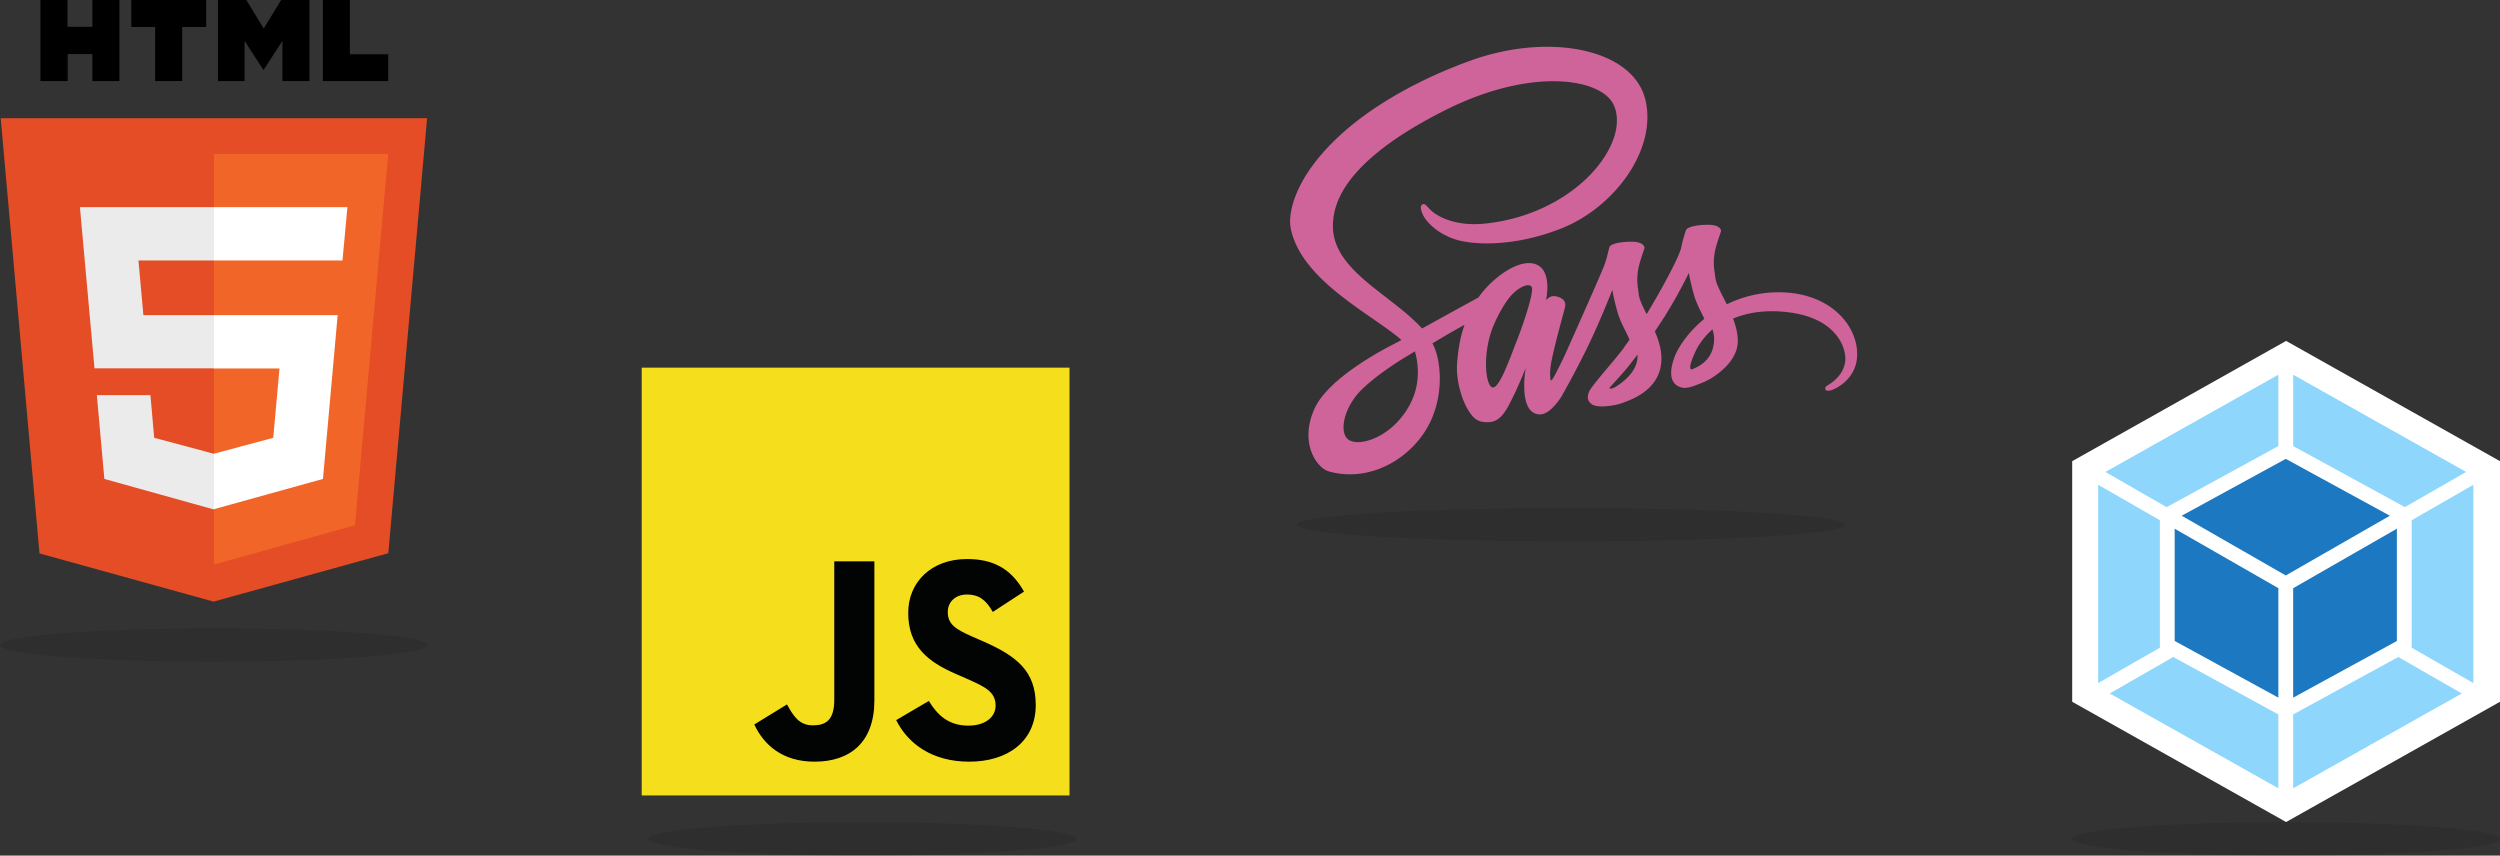 <svg width="374" height="128" viewBox="0 0 374 128" xmlns="http://www.w3.org/2000/svg"><rect x="0" y="0" width="374" height="128" fill="#333333" stroke="none"/><title>Front-End</title><g fill="none" fill-rule="evenodd"><g><ellipse fill="#000" opacity=".1" cx="32" cy="96.5" rx="32" ry="2.5"/><path d="M6.048 0h4.044v4.008h3.728V0h4.044v12.129H13.82V8.086h-3.693v4.043H6.048m17.16-8.086H19.64V0h11.2v4.043h-3.587v8.086h-4.044M32.615 0h4.238l2.602 4.271L42.057 0h4.238v12.129H42.25V6.117l-2.831 4.36-2.831-4.36v6.012h-3.974M48.3 0h4.044v8.121h5.732v4.008h-9.776" fill="#000" fill-rule="nonzero"/><path fill="#E44D26" fill-rule="nonzero" d="M5.908 82.793L.105 17.683h63.79l-5.803 65.075L31.947 90"/><path fill="#F16529" fill-rule="nonzero" d="M32 84.463V23.027h26.075l-4.976 55.547"/><path d="M11.956 30.99H32v7.98H20.712l.739 8.175H32v7.962H14.136m.352 4.008h8.017l.563 6.381L32 67.886v8.333l-16.387-4.57" fill="#EBEBEB" fill-rule="nonzero"/><path d="M51.974 30.99h-20.01v7.98h19.271m-.72 8.175h-18.55v7.98h9.846l-.932 10.371-8.914 2.39v8.298l16.351-4.536" fill="#FFF" fill-rule="nonzero"/></g><g transform="translate(96 55)"><ellipse fill="#000" opacity=".104" cx="33" cy="70.5" rx="32" ry="2.5"/><path fill="#F5DE1B" d="M0 64h64V0H0z"/><path d="M38.07 52.728l4.884-2.868c1.287 2.129 2.962 3.697 5.919 3.697 2.486 0 4.07-1.262 4.07-3.003 0-2.087-1.628-2.826-4.373-4.045l-1.499-.653c-4.332-1.87-7.203-4.22-7.203-9.177 0-4.568 3.43-8.047 8.79-8.047 3.815 0 6.557 1.35 8.532 4.871l-4.673 3.047c-1.031-1.872-2.143-2.609-3.859-2.609-1.757 0-2.871 1.13-2.871 2.61 0 1.824 1.114 2.563 3.685 3.693l1.5.656c5.101 2.218 7.975 4.479 7.975 9.565 0 5.483-4.243 8.482-9.945 8.482-5.575 0-9.175-2.695-10.935-6.219m-21.222.653l4.887-3c.94 1.697 1.802 3.131 3.859 3.131 1.972 0 3.215-.784 3.215-3.828V28.98h6.001v20.79c0 6.306-3.644 9.177-8.957 9.177-4.803 0-7.591-2.522-9.008-5.566" fill="#020303"/></g><g transform="translate(193 7)"><path d="M73.023 36.727c-2.966.016-5.534.733-7.688 1.8-.795-1.584-1.59-2.967-1.723-4-.15-1.2-.332-1.934-.15-3.367.183-1.433 1.011-3.467 1.011-3.633-.016-.15-.182-.884-1.889-.9-1.706-.017-3.18.333-3.347.783-.165.45-.497 1.483-.712 2.55-.298 1.567-3.413 7.117-5.186 10.033-.58-1.133-1.077-2.133-1.177-2.933-.149-1.2-.33-1.933-.149-3.367.183-1.433 1.011-3.466 1.011-3.633-.017-.15-.182-.883-1.889-.9-1.706-.017-3.181.333-3.347.783-.166.45-.348 1.517-.712 2.55-.348 1.034-4.49 10.3-5.568 12.717a51.724 51.724 0 0 1-1.375 2.883c-.348.667-.016.05-.05.117l-.463.883v.017c-.232.417-.481.817-.597.817-.083 0-.248-1.117.033-2.65.613-3.217 2.104-8.234 2.088-8.417 0-.083.282-.967-.961-1.417-1.21-.45-1.64.3-1.74.3-.1 0-.182.267-.182.267s1.342-5.65-2.568-5.65c-2.453 0-5.833 2.683-7.506 5.133-1.06.584-3.314 1.817-5.7 3.134-.911.5-1.856 1.033-2.75 1.516l-.183-.2C14.815 36.86 6.05 33.26 6.414 26.427c.133-2.484.995-9.034 16.835-16.967 12.974-6.5 23.363-4.717 25.169-.75 2.568 5.667-5.55 16.2-19.038 17.717-5.137.583-7.837-1.417-8.517-2.167-.712-.783-.812-.817-1.077-.667-.43.234-.165.934 0 1.35.398 1.05 2.055 2.917 4.872 3.85 2.468.817 8.5 1.267 15.79-1.566 8.169-3.184 14.548-12.017 12.675-19.4C51.218.31 38.824-2.157 27.11 2.027c-6.976 2.5-14.531 6.4-19.966 11.516C.682 19.61-.346 24.91.085 27.11c1.508 7.85 12.262 12.967 16.57 16.75-.216.117-.415.233-.597.333-2.154 1.067-10.356 5.384-12.41 9.95-2.32 5.167.364 8.884 2.154 9.384 5.534 1.55 11.2-1.234 14.266-5.817 3.049-4.583 2.684-10.533 1.276-13.25l-.05-.1 1.69-1c1.094-.65 2.17-1.25 3.115-1.767-.53 1.45-.911 3.167-1.11 5.667-.232 2.933.961 6.733 2.535 8.233.696.65 1.524.667 2.038.667 1.823 0 2.651-1.517 3.562-3.333 1.127-2.217 2.121-4.784 2.121-4.784s-1.242 6.95 2.154 6.95c1.243 0 2.486-1.616 3.049-2.45v.017s.033-.05.1-.167c.132-.2.198-.316.198-.316v-.034c.497-.866 1.607-2.85 3.264-6.133 2.138-4.233 4.192-9.533 4.192-9.533s.2 1.3.812 3.433c.365 1.267 1.16 2.65 1.773 4-.497.7-.795 1.1-.795 1.1l.016.017c-.397.533-.845 1.1-1.309 1.666-1.69 2.034-3.711 4.35-3.976 5.017-.315.783-.249 1.367.364 1.833.448.334 1.243.4 2.088.334 1.524-.1 2.585-.484 3.115-.717.829-.3 1.773-.75 2.684-1.417 1.657-1.233 2.668-2.983 2.569-5.316-.05-1.284-.464-2.55-.978-3.75.15-.217.298-.434.447-.667 2.618-3.85 4.64-8.083 4.64-8.083s.199 1.3.812 3.433c.314 1.083.944 2.267 1.507 3.433-2.452 2.017-3.993 4.35-4.523 5.884-.978 2.833-.215 4.116 1.226 4.416.646.134 1.574-.166 2.27-.466a10.256 10.256 0 0 0 2.867-1.484c1.657-1.233 3.247-2.95 3.164-5.266-.05-1.067-.331-2.117-.712-3.117 2.088-.867 4.788-1.367 8.218-.95 7.373.867 8.832 5.5 8.55 7.433-.282 1.934-1.823 3-2.336 3.334-.514.316-.68.433-.63.666.066.35.298.334.746.267.613-.1 3.877-1.583 4.01-5.15.198-4.583-4.126-9.583-11.798-9.533zM16.158 56.01c-2.436 2.683-5.866 3.7-7.324 2.833-1.574-.916-.961-4.866 2.038-7.716 1.823-1.734 4.192-3.334 5.75-4.317.347-.217.878-.533 1.507-.917.1-.066.166-.1.166-.1.116-.066.249-.15.381-.233 1.11 4.067.05 7.633-2.518 10.45zm17.811-12.183c-.845 2.083-2.634 7.433-3.711 7.133-.928-.25-1.491-4.3-.182-8.3.662-2.017 2.07-4.417 2.9-5.35 1.341-1.5 2.8-2 3.164-1.383.43.8-1.64 6.6-2.17 7.9zm14.697 7.066c-.364.184-.696.317-.845.217-.116-.067.15-.317.15-.317s1.839-1.983 2.568-2.9c.414-.533.911-1.15 1.441-1.85v.2c0 2.4-2.286 4-3.314 4.65zM60 48.293c-.265-.2-.232-.816.662-2.75.348-.766 1.144-2.05 2.519-3.266.166.5.265.983.248 1.433-.016 3-2.137 4.117-3.43 4.583z" fill="#CF649A" fill-rule="nonzero"/><ellipse fill="#000" opacity=".104" cx="42" cy="71.5" rx="41" ry="2.5"/></g><g transform="translate(310 51)"><ellipse fill="#000" opacity=".104" cx="32" cy="74.5" rx="32" ry="2.5"/><path fill="#FFF" fill-rule="nonzero" d="M32 0l32 17.992v35.992L32 71.975 0 53.984V17.992z"/><path d="M58.286 52.742L33.058 66.93V55.882l15.72-8.597 9.508 5.457zm1.728-1.553V21.526l-9.227 5.301v19.069l9.227 5.293zm-54.4 1.553L30.842 66.93V55.882l-15.727-8.597-9.5 5.457zM3.886 51.19V21.526l9.228 5.301v19.069l-9.228 5.293zM4.97 19.603L30.842 5.055v10.677l-16.578 9.065-.133.074-9.161-5.268zm53.961 0L33.058 5.055v10.677l16.58 9.057.132.074 9.161-5.26z" fill="#8ED6FB" fill-rule="nonzero"/><path d="M30.842 53.367L15.33 44.885V28.093l15.512 8.902v16.372zm2.216 0l15.513-8.474v-16.8l-15.513 8.902v16.372zM16.38 26.153l15.57-8.506 15.57 8.506-15.57 8.935-15.57-8.935z" fill="#1C78C0" fill-rule="nonzero"/></g></g></svg>